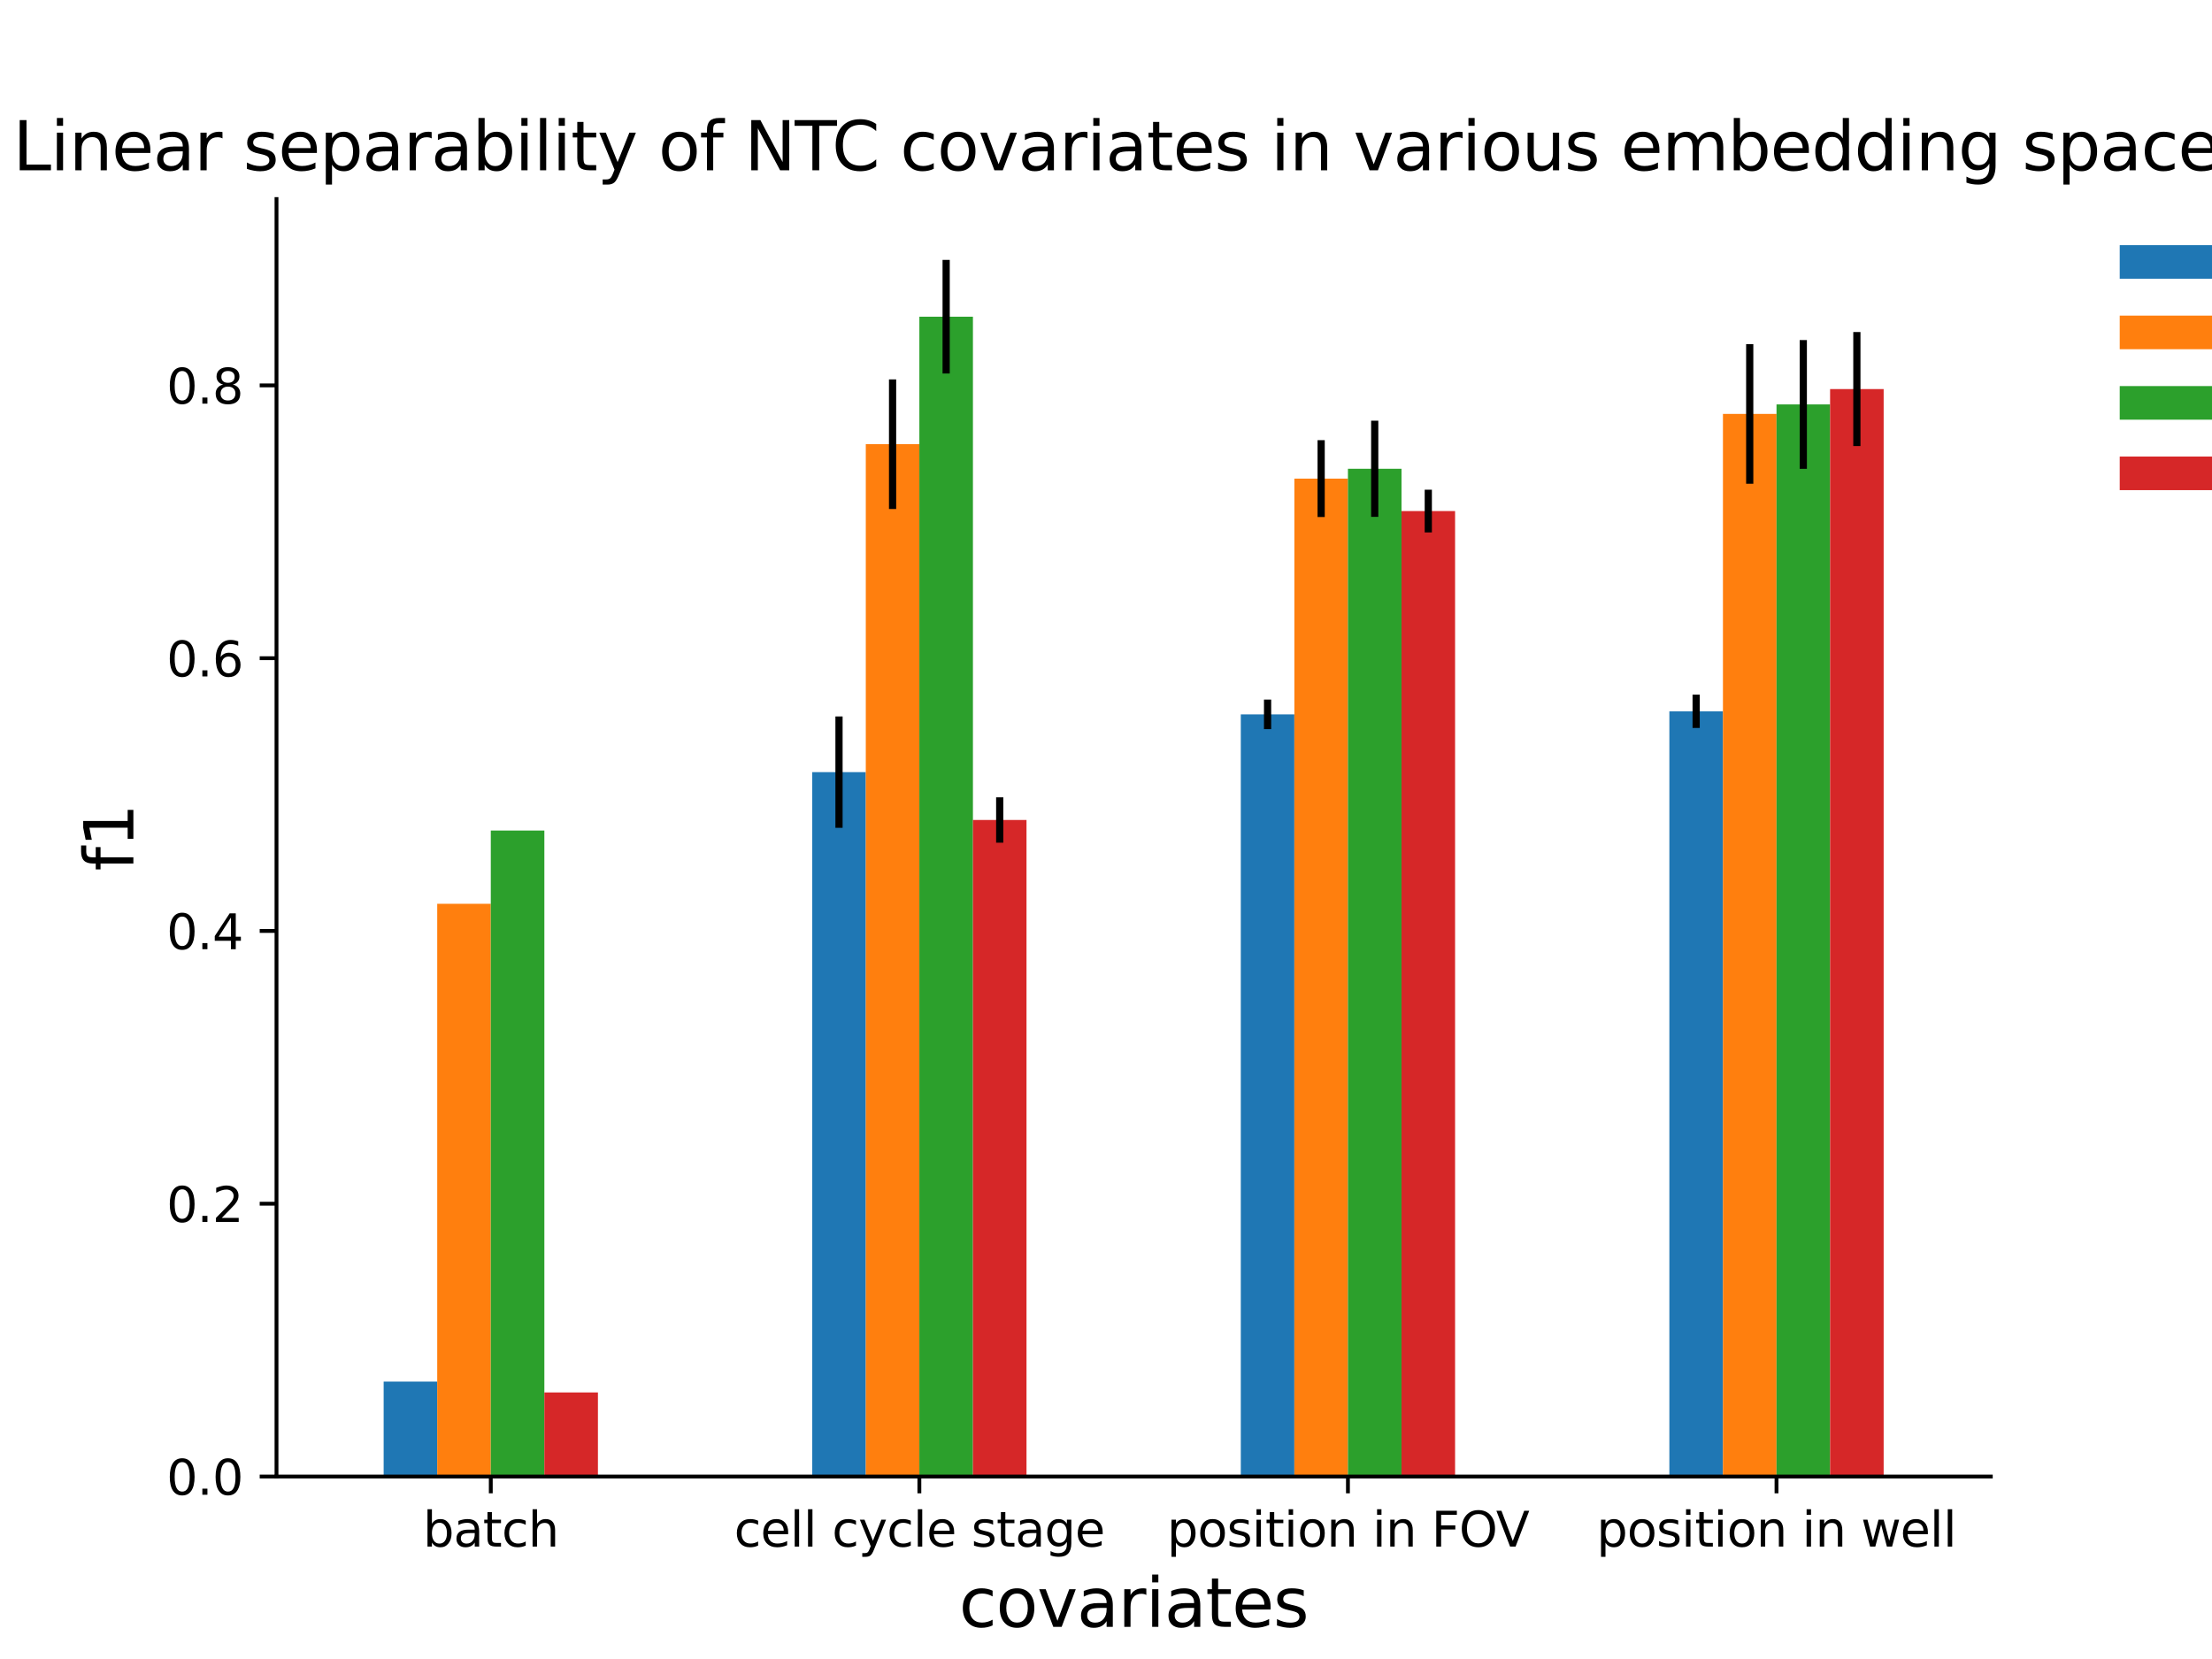 <?xml version="1.0" encoding="utf-8" standalone="no"?>
<!DOCTYPE svg PUBLIC "-//W3C//DTD SVG 1.1//EN"
  "http://www.w3.org/Graphics/SVG/1.1/DTD/svg11.dtd">
<svg xmlns:xlink="http://www.w3.org/1999/xlink" width="460.8pt" height="345.6pt" viewBox="0 0 460.8 345.6" xmlns="http://www.w3.org/2000/svg" version="1.1">
 <defs>
  <style type="text/css">*{stroke-linejoin: round; stroke-linecap: butt}</style>
 </defs>
 <g id="figure_1">
  <g id="patch_1">
   <path d="M 0 345.6 
L 460.8 345.6 
L 460.8 0 
L 0 0 
z
" style="fill: #ffffff"/>
  </g>
  <g id="axes_1">
   <g id="patch_2">
    <path d="M 57.6 307.584 
L 414.72 307.584 
L 414.72 41.472 
L 57.6 41.472 
z
" style="fill: #ffffff"/>
   </g>
   <g id="patch_3">
    <path d="M 79.92 307.584 
L 91.08 307.584 
L 91.08 287.808 
L 79.92 287.808 
z
" clip-path="url(#pdd7cd9b6df)" style="fill: #1f77b4"/>
   </g>
   <g id="patch_4">
    <path d="M 169.2 307.584 
L 180.36 307.584 
L 180.36 160.849 
L 169.2 160.849 
z
" clip-path="url(#pdd7cd9b6df)" style="fill: #1f77b4"/>
   </g>
   <g id="patch_5">
    <path d="M 258.48 307.584 
L 269.64 307.584 
L 269.64 148.82 
L 258.48 148.82 
z
" clip-path="url(#pdd7cd9b6df)" style="fill: #1f77b4"/>
   </g>
   <g id="patch_6">
    <path d="M 347.76 307.584 
L 358.92 307.584 
L 358.92 148.179 
L 347.76 148.179 
z
" clip-path="url(#pdd7cd9b6df)" style="fill: #1f77b4"/>
   </g>
   <g id="patch_7">
    <path d="M 91.08 307.584 
L 102.24 307.584 
L 102.24 188.272 
L 91.08 188.272 
z
" clip-path="url(#pdd7cd9b6df)" style="fill: #ff7f0e"/>
   </g>
   <g id="patch_8">
    <path d="M 180.36 307.584 
L 191.52 307.584 
L 191.52 92.533 
L 180.36 92.533 
z
" clip-path="url(#pdd7cd9b6df)" style="fill: #ff7f0e"/>
   </g>
   <g id="patch_9">
    <path d="M 269.64 307.584 
L 280.8 307.584 
L 280.8 99.7 
L 269.64 99.7 
z
" clip-path="url(#pdd7cd9b6df)" style="fill: #ff7f0e"/>
   </g>
   <g id="patch_10">
    <path d="M 358.92 307.584 
L 370.08 307.584 
L 370.08 86.231 
L 358.92 86.231 
z
" clip-path="url(#pdd7cd9b6df)" style="fill: #ff7f0e"/>
   </g>
   <g id="patch_11">
    <path d="M 102.24 307.584 
L 113.4 307.584 
L 113.4 173.01 
L 102.24 173.01 
z
" clip-path="url(#pdd7cd9b6df)" style="fill: #2ca02c"/>
   </g>
   <g id="patch_12">
    <path d="M 191.52 307.584 
L 202.68 307.584 
L 202.68 65.977 
L 191.52 65.977 
z
" clip-path="url(#pdd7cd9b6df)" style="fill: #2ca02c"/>
   </g>
   <g id="patch_13">
    <path d="M 280.8 307.584 
L 291.96 307.584 
L 291.96 97.651 
L 280.8 97.651 
z
" clip-path="url(#pdd7cd9b6df)" style="fill: #2ca02c"/>
   </g>
   <g id="patch_14">
    <path d="M 370.08 307.584 
L 381.24 307.584 
L 381.24 84.25 
L 370.08 84.25 
z
" clip-path="url(#pdd7cd9b6df)" style="fill: #2ca02c"/>
   </g>
   <g id="patch_15">
    <path d="M 113.4 307.584 
L 124.56 307.584 
L 124.56 290.076 
L 113.4 290.076 
z
" clip-path="url(#pdd7cd9b6df)" style="fill: #d62728"/>
   </g>
   <g id="patch_16">
    <path d="M 202.68 307.584 
L 213.84 307.584 
L 213.84 170.82 
L 202.68 170.82 
z
" clip-path="url(#pdd7cd9b6df)" style="fill: #d62728"/>
   </g>
   <g id="patch_17">
    <path d="M 291.96 307.584 
L 303.12 307.584 
L 303.12 106.464 
L 291.96 106.464 
z
" clip-path="url(#pdd7cd9b6df)" style="fill: #d62728"/>
   </g>
   <g id="patch_18">
    <path d="M 381.24 307.584 
L 392.4 307.584 
L 392.4 81.046 
L 381.24 81.046 
z
" clip-path="url(#pdd7cd9b6df)" style="fill: #d62728"/>
   </g>
   <g id="matplotlib.axis_1">
    <g id="xtick_1">
     <g id="line2d_1">
      <defs>
       <path id="m39b65565d2" d="M 0 0 
L 0 3.5 
" style="stroke: #000000; stroke-width: 0.8"/>
      </defs>
      <g>
       <use xlink:href="#m39b65565d2" x="102.24" y="307.584" style="stroke: #000000; stroke-width: 0.8"/>
      </g>
     </g>
     <g id="text_1">
      <!-- batch -->
      <g transform="translate(88.124 322.182) scale(0.1 -0.1)">
       <defs>
        <path id="DejaVuSans-62" d="M 3116 1747 
Q 3116 2381 2855 2742 
Q 2594 3103 2138 3103 
Q 1681 3103 1420 2742 
Q 1159 2381 1159 1747 
Q 1159 1113 1420 752 
Q 1681 391 2138 391 
Q 2594 391 2855 752 
Q 3116 1113 3116 1747 
z
M 1159 2969 
Q 1341 3281 1617 3432 
Q 1894 3584 2278 3584 
Q 2916 3584 3314 3078 
Q 3713 2572 3713 1747 
Q 3713 922 3314 415 
Q 2916 -91 2278 -91 
Q 1894 -91 1617 61 
Q 1341 213 1159 525 
L 1159 0 
L 581 0 
L 581 4863 
L 1159 4863 
L 1159 2969 
z
" transform="scale(0.016)"/>
        <path id="DejaVuSans-61" d="M 2194 1759 
Q 1497 1759 1228 1600 
Q 959 1441 959 1056 
Q 959 750 1161 570 
Q 1363 391 1709 391 
Q 2188 391 2477 730 
Q 2766 1069 2766 1631 
L 2766 1759 
L 2194 1759 
z
M 3341 1997 
L 3341 0 
L 2766 0 
L 2766 531 
Q 2569 213 2275 61 
Q 1981 -91 1556 -91 
Q 1019 -91 701 211 
Q 384 513 384 1019 
Q 384 1609 779 1909 
Q 1175 2209 1959 2209 
L 2766 2209 
L 2766 2266 
Q 2766 2663 2505 2880 
Q 2244 3097 1772 3097 
Q 1472 3097 1187 3025 
Q 903 2953 641 2809 
L 641 3341 
Q 956 3463 1253 3523 
Q 1550 3584 1831 3584 
Q 2591 3584 2966 3190 
Q 3341 2797 3341 1997 
z
" transform="scale(0.016)"/>
        <path id="DejaVuSans-74" d="M 1172 4494 
L 1172 3500 
L 2356 3500 
L 2356 3053 
L 1172 3053 
L 1172 1153 
Q 1172 725 1289 603 
Q 1406 481 1766 481 
L 2356 481 
L 2356 0 
L 1766 0 
Q 1100 0 847 248 
Q 594 497 594 1153 
L 594 3053 
L 172 3053 
L 172 3500 
L 594 3500 
L 594 4494 
L 1172 4494 
z
" transform="scale(0.016)"/>
        <path id="DejaVuSans-63" d="M 3122 3366 
L 3122 2828 
Q 2878 2963 2633 3030 
Q 2388 3097 2138 3097 
Q 1578 3097 1268 2742 
Q 959 2388 959 1747 
Q 959 1106 1268 751 
Q 1578 397 2138 397 
Q 2388 397 2633 464 
Q 2878 531 3122 666 
L 3122 134 
Q 2881 22 2623 -34 
Q 2366 -91 2075 -91 
Q 1284 -91 818 406 
Q 353 903 353 1747 
Q 353 2603 823 3093 
Q 1294 3584 2113 3584 
Q 2378 3584 2631 3529 
Q 2884 3475 3122 3366 
z
" transform="scale(0.016)"/>
        <path id="DejaVuSans-68" d="M 3513 2113 
L 3513 0 
L 2938 0 
L 2938 2094 
Q 2938 2591 2744 2837 
Q 2550 3084 2163 3084 
Q 1697 3084 1428 2787 
Q 1159 2491 1159 1978 
L 1159 0 
L 581 0 
L 581 4863 
L 1159 4863 
L 1159 2956 
Q 1366 3272 1645 3428 
Q 1925 3584 2291 3584 
Q 2894 3584 3203 3211 
Q 3513 2838 3513 2113 
z
" transform="scale(0.016)"/>
       </defs>
       <use xlink:href="#DejaVuSans-62"/>
       <use xlink:href="#DejaVuSans-61" x="63.477"/>
       <use xlink:href="#DejaVuSans-74" x="124.756"/>
       <use xlink:href="#DejaVuSans-63" x="163.965"/>
       <use xlink:href="#DejaVuSans-68" x="218.945"/>
      </g>
     </g>
    </g>
    <g id="xtick_2">
     <g id="line2d_2">
      <g>
       <use xlink:href="#m39b65565d2" x="191.52" y="307.584" style="stroke: #000000; stroke-width: 0.8"/>
      </g>
     </g>
     <g id="text_2">
      <!-- cell cycle stage -->
      <g transform="translate(152.935 322.182) scale(0.1 -0.1)">
       <defs>
        <path id="DejaVuSans-65" d="M 3597 1894 
L 3597 1613 
L 953 1613 
Q 991 1019 1311 708 
Q 1631 397 2203 397 
Q 2534 397 2845 478 
Q 3156 559 3463 722 
L 3463 178 
Q 3153 47 2828 -22 
Q 2503 -91 2169 -91 
Q 1331 -91 842 396 
Q 353 884 353 1716 
Q 353 2575 817 3079 
Q 1281 3584 2069 3584 
Q 2775 3584 3186 3129 
Q 3597 2675 3597 1894 
z
M 3022 2063 
Q 3016 2534 2758 2815 
Q 2500 3097 2075 3097 
Q 1594 3097 1305 2825 
Q 1016 2553 972 2059 
L 3022 2063 
z
" transform="scale(0.016)"/>
        <path id="DejaVuSans-6c" d="M 603 4863 
L 1178 4863 
L 1178 0 
L 603 0 
L 603 4863 
z
" transform="scale(0.016)"/>
        <path id="DejaVuSans-20" transform="scale(0.016)"/>
        <path id="DejaVuSans-79" d="M 2059 -325 
Q 1816 -950 1584 -1140 
Q 1353 -1331 966 -1331 
L 506 -1331 
L 506 -850 
L 844 -850 
Q 1081 -850 1212 -737 
Q 1344 -625 1503 -206 
L 1606 56 
L 191 3500 
L 800 3500 
L 1894 763 
L 2988 3500 
L 3597 3500 
L 2059 -325 
z
" transform="scale(0.016)"/>
        <path id="DejaVuSans-73" d="M 2834 3397 
L 2834 2853 
Q 2591 2978 2328 3040 
Q 2066 3103 1784 3103 
Q 1356 3103 1142 2972 
Q 928 2841 928 2578 
Q 928 2378 1081 2264 
Q 1234 2150 1697 2047 
L 1894 2003 
Q 2506 1872 2764 1633 
Q 3022 1394 3022 966 
Q 3022 478 2636 193 
Q 2250 -91 1575 -91 
Q 1294 -91 989 -36 
Q 684 19 347 128 
L 347 722 
Q 666 556 975 473 
Q 1284 391 1588 391 
Q 1994 391 2212 530 
Q 2431 669 2431 922 
Q 2431 1156 2273 1281 
Q 2116 1406 1581 1522 
L 1381 1569 
Q 847 1681 609 1914 
Q 372 2147 372 2553 
Q 372 3047 722 3315 
Q 1072 3584 1716 3584 
Q 2034 3584 2315 3537 
Q 2597 3491 2834 3397 
z
" transform="scale(0.016)"/>
        <path id="DejaVuSans-67" d="M 2906 1791 
Q 2906 2416 2648 2759 
Q 2391 3103 1925 3103 
Q 1463 3103 1205 2759 
Q 947 2416 947 1791 
Q 947 1169 1205 825 
Q 1463 481 1925 481 
Q 2391 481 2648 825 
Q 2906 1169 2906 1791 
z
M 3481 434 
Q 3481 -459 3084 -895 
Q 2688 -1331 1869 -1331 
Q 1566 -1331 1297 -1286 
Q 1028 -1241 775 -1147 
L 775 -588 
Q 1028 -725 1275 -790 
Q 1522 -856 1778 -856 
Q 2344 -856 2625 -561 
Q 2906 -266 2906 331 
L 2906 616 
Q 2728 306 2450 153 
Q 2172 0 1784 0 
Q 1141 0 747 490 
Q 353 981 353 1791 
Q 353 2603 747 3093 
Q 1141 3584 1784 3584 
Q 2172 3584 2450 3431 
Q 2728 3278 2906 2969 
L 2906 3500 
L 3481 3500 
L 3481 434 
z
" transform="scale(0.016)"/>
       </defs>
       <use xlink:href="#DejaVuSans-63"/>
       <use xlink:href="#DejaVuSans-65" x="54.98"/>
       <use xlink:href="#DejaVuSans-6c" x="116.504"/>
       <use xlink:href="#DejaVuSans-6c" x="144.287"/>
       <use xlink:href="#DejaVuSans-20" x="172.07"/>
       <use xlink:href="#DejaVuSans-63" x="203.857"/>
       <use xlink:href="#DejaVuSans-79" x="258.838"/>
       <use xlink:href="#DejaVuSans-63" x="318.018"/>
       <use xlink:href="#DejaVuSans-6c" x="372.998"/>
       <use xlink:href="#DejaVuSans-65" x="400.781"/>
       <use xlink:href="#DejaVuSans-20" x="462.305"/>
       <use xlink:href="#DejaVuSans-73" x="494.092"/>
       <use xlink:href="#DejaVuSans-74" x="546.191"/>
       <use xlink:href="#DejaVuSans-61" x="585.4"/>
       <use xlink:href="#DejaVuSans-67" x="646.68"/>
       <use xlink:href="#DejaVuSans-65" x="710.156"/>
      </g>
     </g>
    </g>
    <g id="xtick_3">
     <g id="line2d_3">
      <g>
       <use xlink:href="#m39b65565d2" x="280.8" y="307.584" style="stroke: #000000; stroke-width: 0.8"/>
      </g>
     </g>
     <g id="text_3">
      <!-- position in FOV -->
      <g transform="translate(243.115 322.182) scale(0.1 -0.1)">
       <defs>
        <path id="DejaVuSans-70" d="M 1159 525 
L 1159 -1331 
L 581 -1331 
L 581 3500 
L 1159 3500 
L 1159 2969 
Q 1341 3281 1617 3432 
Q 1894 3584 2278 3584 
Q 2916 3584 3314 3078 
Q 3713 2572 3713 1747 
Q 3713 922 3314 415 
Q 2916 -91 2278 -91 
Q 1894 -91 1617 61 
Q 1341 213 1159 525 
z
M 3116 1747 
Q 3116 2381 2855 2742 
Q 2594 3103 2138 3103 
Q 1681 3103 1420 2742 
Q 1159 2381 1159 1747 
Q 1159 1113 1420 752 
Q 1681 391 2138 391 
Q 2594 391 2855 752 
Q 3116 1113 3116 1747 
z
" transform="scale(0.016)"/>
        <path id="DejaVuSans-6f" d="M 1959 3097 
Q 1497 3097 1228 2736 
Q 959 2375 959 1747 
Q 959 1119 1226 758 
Q 1494 397 1959 397 
Q 2419 397 2687 759 
Q 2956 1122 2956 1747 
Q 2956 2369 2687 2733 
Q 2419 3097 1959 3097 
z
M 1959 3584 
Q 2709 3584 3137 3096 
Q 3566 2609 3566 1747 
Q 3566 888 3137 398 
Q 2709 -91 1959 -91 
Q 1206 -91 779 398 
Q 353 888 353 1747 
Q 353 2609 779 3096 
Q 1206 3584 1959 3584 
z
" transform="scale(0.016)"/>
        <path id="DejaVuSans-69" d="M 603 3500 
L 1178 3500 
L 1178 0 
L 603 0 
L 603 3500 
z
M 603 4863 
L 1178 4863 
L 1178 4134 
L 603 4134 
L 603 4863 
z
" transform="scale(0.016)"/>
        <path id="DejaVuSans-6e" d="M 3513 2113 
L 3513 0 
L 2938 0 
L 2938 2094 
Q 2938 2591 2744 2837 
Q 2550 3084 2163 3084 
Q 1697 3084 1428 2787 
Q 1159 2491 1159 1978 
L 1159 0 
L 581 0 
L 581 3500 
L 1159 3500 
L 1159 2956 
Q 1366 3272 1645 3428 
Q 1925 3584 2291 3584 
Q 2894 3584 3203 3211 
Q 3513 2838 3513 2113 
z
" transform="scale(0.016)"/>
        <path id="DejaVuSans-46" d="M 628 4666 
L 3309 4666 
L 3309 4134 
L 1259 4134 
L 1259 2759 
L 3109 2759 
L 3109 2228 
L 1259 2228 
L 1259 0 
L 628 0 
L 628 4666 
z
" transform="scale(0.016)"/>
        <path id="DejaVuSans-4f" d="M 2522 4238 
Q 1834 4238 1429 3725 
Q 1025 3213 1025 2328 
Q 1025 1447 1429 934 
Q 1834 422 2522 422 
Q 3209 422 3611 934 
Q 4013 1447 4013 2328 
Q 4013 3213 3611 3725 
Q 3209 4238 2522 4238 
z
M 2522 4750 
Q 3503 4750 4090 4092 
Q 4678 3434 4678 2328 
Q 4678 1225 4090 567 
Q 3503 -91 2522 -91 
Q 1538 -91 948 565 
Q 359 1222 359 2328 
Q 359 3434 948 4092 
Q 1538 4750 2522 4750 
z
" transform="scale(0.016)"/>
        <path id="DejaVuSans-56" d="M 1831 0 
L 50 4666 
L 709 4666 
L 2188 738 
L 3669 4666 
L 4325 4666 
L 2547 0 
L 1831 0 
z
" transform="scale(0.016)"/>
       </defs>
       <use xlink:href="#DejaVuSans-70"/>
       <use xlink:href="#DejaVuSans-6f" x="63.477"/>
       <use xlink:href="#DejaVuSans-73" x="124.658"/>
       <use xlink:href="#DejaVuSans-69" x="176.758"/>
       <use xlink:href="#DejaVuSans-74" x="204.541"/>
       <use xlink:href="#DejaVuSans-69" x="243.75"/>
       <use xlink:href="#DejaVuSans-6f" x="271.533"/>
       <use xlink:href="#DejaVuSans-6e" x="332.715"/>
       <use xlink:href="#DejaVuSans-20" x="396.094"/>
       <use xlink:href="#DejaVuSans-69" x="427.881"/>
       <use xlink:href="#DejaVuSans-6e" x="455.664"/>
       <use xlink:href="#DejaVuSans-20" x="519.043"/>
       <use xlink:href="#DejaVuSans-46" x="550.83"/>
       <use xlink:href="#DejaVuSans-4f" x="608.35"/>
       <use xlink:href="#DejaVuSans-56" x="685.311"/>
      </g>
     </g>
    </g>
    <g id="xtick_4">
     <g id="line2d_4">
      <g>
       <use xlink:href="#m39b65565d2" x="370.08" y="307.584" style="stroke: #000000; stroke-width: 0.8"/>
      </g>
     </g>
     <g id="text_4">
      <!-- position in well -->
      <g transform="translate(332.596 322.182) scale(0.1 -0.1)">
       <defs>
        <path id="DejaVuSans-77" d="M 269 3500 
L 844 3500 
L 1563 769 
L 2278 3500 
L 2956 3500 
L 3675 769 
L 4391 3500 
L 4966 3500 
L 4050 0 
L 3372 0 
L 2619 2869 
L 1863 0 
L 1184 0 
L 269 3500 
z
" transform="scale(0.016)"/>
       </defs>
       <use xlink:href="#DejaVuSans-70"/>
       <use xlink:href="#DejaVuSans-6f" x="63.477"/>
       <use xlink:href="#DejaVuSans-73" x="124.658"/>
       <use xlink:href="#DejaVuSans-69" x="176.758"/>
       <use xlink:href="#DejaVuSans-74" x="204.541"/>
       <use xlink:href="#DejaVuSans-69" x="243.75"/>
       <use xlink:href="#DejaVuSans-6f" x="271.533"/>
       <use xlink:href="#DejaVuSans-6e" x="332.715"/>
       <use xlink:href="#DejaVuSans-20" x="396.094"/>
       <use xlink:href="#DejaVuSans-69" x="427.881"/>
       <use xlink:href="#DejaVuSans-6e" x="455.664"/>
       <use xlink:href="#DejaVuSans-20" x="519.043"/>
       <use xlink:href="#DejaVuSans-77" x="550.83"/>
       <use xlink:href="#DejaVuSans-65" x="632.617"/>
       <use xlink:href="#DejaVuSans-6c" x="694.141"/>
       <use xlink:href="#DejaVuSans-6c" x="721.924"/>
      </g>
     </g>
    </g>
    <g id="text_5">
     <!-- covariates -->
     <g transform="translate(199.785 338.9) scale(0.14 -0.14)">
      <defs>
       <path id="DejaVuSans-76" d="M 191 3500 
L 800 3500 
L 1894 563 
L 2988 3500 
L 3597 3500 
L 2284 0 
L 1503 0 
L 191 3500 
z
" transform="scale(0.016)"/>
       <path id="DejaVuSans-72" d="M 2631 2963 
Q 2534 3019 2420 3045 
Q 2306 3072 2169 3072 
Q 1681 3072 1420 2755 
Q 1159 2438 1159 1844 
L 1159 0 
L 581 0 
L 581 3500 
L 1159 3500 
L 1159 2956 
Q 1341 3275 1631 3429 
Q 1922 3584 2338 3584 
Q 2397 3584 2469 3576 
Q 2541 3569 2628 3553 
L 2631 2963 
z
" transform="scale(0.016)"/>
      </defs>
      <use xlink:href="#DejaVuSans-63"/>
      <use xlink:href="#DejaVuSans-6f" x="54.98"/>
      <use xlink:href="#DejaVuSans-76" x="116.162"/>
      <use xlink:href="#DejaVuSans-61" x="175.342"/>
      <use xlink:href="#DejaVuSans-72" x="236.621"/>
      <use xlink:href="#DejaVuSans-69" x="277.734"/>
      <use xlink:href="#DejaVuSans-61" x="305.518"/>
      <use xlink:href="#DejaVuSans-74" x="366.797"/>
      <use xlink:href="#DejaVuSans-65" x="406.006"/>
      <use xlink:href="#DejaVuSans-73" x="467.529"/>
     </g>
    </g>
   </g>
   <g id="matplotlib.axis_2">
    <g id="ytick_1">
     <g id="line2d_5">
      <defs>
       <path id="m71a2b69f12" d="M 0 0 
L -3.5 0 
" style="stroke: #000000; stroke-width: 0.8"/>
      </defs>
      <g>
       <use xlink:href="#m71a2b69f12" x="57.6" y="307.584" style="stroke: #000000; stroke-width: 0.8"/>
      </g>
     </g>
     <g id="text_6">
      <!-- 0.0 -->
      <g transform="translate(34.697 311.383) scale(0.1 -0.1)">
       <defs>
        <path id="DejaVuSans-30" d="M 2034 4250 
Q 1547 4250 1301 3770 
Q 1056 3291 1056 2328 
Q 1056 1369 1301 889 
Q 1547 409 2034 409 
Q 2525 409 2770 889 
Q 3016 1369 3016 2328 
Q 3016 3291 2770 3770 
Q 2525 4250 2034 4250 
z
M 2034 4750 
Q 2819 4750 3233 4129 
Q 3647 3509 3647 2328 
Q 3647 1150 3233 529 
Q 2819 -91 2034 -91 
Q 1250 -91 836 529 
Q 422 1150 422 2328 
Q 422 3509 836 4129 
Q 1250 4750 2034 4750 
z
" transform="scale(0.016)"/>
        <path id="DejaVuSans-2e" d="M 684 794 
L 1344 794 
L 1344 0 
L 684 0 
L 684 794 
z
" transform="scale(0.016)"/>
       </defs>
       <use xlink:href="#DejaVuSans-30"/>
       <use xlink:href="#DejaVuSans-2e" x="63.623"/>
       <use xlink:href="#DejaVuSans-30" x="95.41"/>
      </g>
     </g>
    </g>
    <g id="ytick_2">
     <g id="line2d_6">
      <g>
       <use xlink:href="#m71a2b69f12" x="57.6" y="250.76" style="stroke: #000000; stroke-width: 0.8"/>
      </g>
     </g>
     <g id="text_7">
      <!-- 0.2 -->
      <g transform="translate(34.697 254.559) scale(0.1 -0.1)">
       <defs>
        <path id="DejaVuSans-32" d="M 1228 531 
L 3431 531 
L 3431 0 
L 469 0 
L 469 531 
Q 828 903 1448 1529 
Q 2069 2156 2228 2338 
Q 2531 2678 2651 2914 
Q 2772 3150 2772 3378 
Q 2772 3750 2511 3984 
Q 2250 4219 1831 4219 
Q 1534 4219 1204 4116 
Q 875 4013 500 3803 
L 500 4441 
Q 881 4594 1212 4672 
Q 1544 4750 1819 4750 
Q 2544 4750 2975 4387 
Q 3406 4025 3406 3419 
Q 3406 3131 3298 2873 
Q 3191 2616 2906 2266 
Q 2828 2175 2409 1742 
Q 1991 1309 1228 531 
z
" transform="scale(0.016)"/>
       </defs>
       <use xlink:href="#DejaVuSans-30"/>
       <use xlink:href="#DejaVuSans-2e" x="63.623"/>
       <use xlink:href="#DejaVuSans-32" x="95.41"/>
      </g>
     </g>
    </g>
    <g id="ytick_3">
     <g id="line2d_7">
      <g>
       <use xlink:href="#m71a2b69f12" x="57.6" y="193.935" style="stroke: #000000; stroke-width: 0.8"/>
      </g>
     </g>
     <g id="text_8">
      <!-- 0.4 -->
      <g transform="translate(34.697 197.735) scale(0.1 -0.1)">
       <defs>
        <path id="DejaVuSans-34" d="M 2419 4116 
L 825 1625 
L 2419 1625 
L 2419 4116 
z
M 2253 4666 
L 3047 4666 
L 3047 1625 
L 3713 1625 
L 3713 1100 
L 3047 1100 
L 3047 0 
L 2419 0 
L 2419 1100 
L 313 1100 
L 313 1709 
L 2253 4666 
z
" transform="scale(0.016)"/>
       </defs>
       <use xlink:href="#DejaVuSans-30"/>
       <use xlink:href="#DejaVuSans-2e" x="63.623"/>
       <use xlink:href="#DejaVuSans-34" x="95.41"/>
      </g>
     </g>
    </g>
    <g id="ytick_4">
     <g id="line2d_8">
      <g>
       <use xlink:href="#m71a2b69f12" x="57.6" y="137.111" style="stroke: #000000; stroke-width: 0.8"/>
      </g>
     </g>
     <g id="text_9">
      <!-- 0.6 -->
      <g transform="translate(34.697 140.91) scale(0.1 -0.1)">
       <defs>
        <path id="DejaVuSans-36" d="M 2113 2584 
Q 1688 2584 1439 2293 
Q 1191 2003 1191 1497 
Q 1191 994 1439 701 
Q 1688 409 2113 409 
Q 2538 409 2786 701 
Q 3034 994 3034 1497 
Q 3034 2003 2786 2293 
Q 2538 2584 2113 2584 
z
M 3366 4563 
L 3366 3988 
Q 3128 4100 2886 4159 
Q 2644 4219 2406 4219 
Q 1781 4219 1451 3797 
Q 1122 3375 1075 2522 
Q 1259 2794 1537 2939 
Q 1816 3084 2150 3084 
Q 2853 3084 3261 2657 
Q 3669 2231 3669 1497 
Q 3669 778 3244 343 
Q 2819 -91 2113 -91 
Q 1303 -91 875 529 
Q 447 1150 447 2328 
Q 447 3434 972 4092 
Q 1497 4750 2381 4750 
Q 2619 4750 2861 4703 
Q 3103 4656 3366 4563 
z
" transform="scale(0.016)"/>
       </defs>
       <use xlink:href="#DejaVuSans-30"/>
       <use xlink:href="#DejaVuSans-2e" x="63.623"/>
       <use xlink:href="#DejaVuSans-36" x="95.41"/>
      </g>
     </g>
    </g>
    <g id="ytick_5">
     <g id="line2d_9">
      <g>
       <use xlink:href="#m71a2b69f12" x="57.6" y="80.287" style="stroke: #000000; stroke-width: 0.8"/>
      </g>
     </g>
     <g id="text_10">
      <!-- 0.8 -->
      <g transform="translate(34.697 84.086) scale(0.1 -0.1)">
       <defs>
        <path id="DejaVuSans-38" d="M 2034 2216 
Q 1584 2216 1326 1975 
Q 1069 1734 1069 1313 
Q 1069 891 1326 650 
Q 1584 409 2034 409 
Q 2484 409 2743 651 
Q 3003 894 3003 1313 
Q 3003 1734 2745 1975 
Q 2488 2216 2034 2216 
z
M 1403 2484 
Q 997 2584 770 2862 
Q 544 3141 544 3541 
Q 544 4100 942 4425 
Q 1341 4750 2034 4750 
Q 2731 4750 3128 4425 
Q 3525 4100 3525 3541 
Q 3525 3141 3298 2862 
Q 3072 2584 2669 2484 
Q 3125 2378 3379 2068 
Q 3634 1759 3634 1313 
Q 3634 634 3220 271 
Q 2806 -91 2034 -91 
Q 1263 -91 848 271 
Q 434 634 434 1313 
Q 434 1759 690 2068 
Q 947 2378 1403 2484 
z
M 1172 3481 
Q 1172 3119 1398 2916 
Q 1625 2713 2034 2713 
Q 2441 2713 2670 2916 
Q 2900 3119 2900 3481 
Q 2900 3844 2670 4047 
Q 2441 4250 2034 4250 
Q 1625 4250 1398 4047 
Q 1172 3844 1172 3481 
z
" transform="scale(0.016)"/>
       </defs>
       <use xlink:href="#DejaVuSans-30"/>
       <use xlink:href="#DejaVuSans-2e" x="63.623"/>
       <use xlink:href="#DejaVuSans-38" x="95.41"/>
      </g>
     </g>
    </g>
    <g id="text_11">
     <!-- f1 -->
     <g transform="translate(27.785 181.446) rotate(-90) scale(0.14 -0.14)">
      <defs>
       <path id="DejaVuSans-66" d="M 2375 4863 
L 2375 4384 
L 1825 4384 
Q 1516 4384 1395 4259 
Q 1275 4134 1275 3809 
L 1275 3500 
L 2222 3500 
L 2222 3053 
L 1275 3053 
L 1275 0 
L 697 0 
L 697 3053 
L 147 3053 
L 147 3500 
L 697 3500 
L 697 3744 
Q 697 4328 969 4595 
Q 1241 4863 1831 4863 
L 2375 4863 
z
" transform="scale(0.016)"/>
       <path id="DejaVuSans-31" d="M 794 531 
L 1825 531 
L 1825 4091 
L 703 3866 
L 703 4441 
L 1819 4666 
L 2450 4666 
L 2450 531 
L 3481 531 
L 3481 0 
L 794 0 
L 794 531 
z
" transform="scale(0.016)"/>
      </defs>
      <use xlink:href="#DejaVuSans-66"/>
      <use xlink:href="#DejaVuSans-31" x="35.205"/>
     </g>
    </g>
   </g>
   <g id="LineCollection_1">
    <path d="M 85.5 287.808 
L 85.5 287.808 
" clip-path="url(#pdd7cd9b6df)" style="fill: none; stroke: #000000; stroke-width: 1.5"/>
    <path d="M 174.78 172.449 
L 174.78 149.249 
" clip-path="url(#pdd7cd9b6df)" style="fill: none; stroke: #000000; stroke-width: 1.5"/>
    <path d="M 264.06 151.898 
L 264.06 145.741 
" clip-path="url(#pdd7cd9b6df)" style="fill: none; stroke: #000000; stroke-width: 1.5"/>
    <path d="M 353.34 151.65 
L 353.34 144.709 
" clip-path="url(#pdd7cd9b6df)" style="fill: none; stroke: #000000; stroke-width: 1.5"/>
   </g>
   <g id="LineCollection_2">
    <path d="M 96.66 188.272 
L 96.66 188.272 
" clip-path="url(#pdd7cd9b6df)" style="fill: none; stroke: #000000; stroke-width: 1.5"/>
    <path d="M 185.94 106.03 
L 185.94 79.035 
" clip-path="url(#pdd7cd9b6df)" style="fill: none; stroke: #000000; stroke-width: 1.5"/>
    <path d="M 275.22 107.708 
L 275.22 91.693 
" clip-path="url(#pdd7cd9b6df)" style="fill: none; stroke: #000000; stroke-width: 1.5"/>
    <path d="M 364.5 100.777 
L 364.5 71.685 
" clip-path="url(#pdd7cd9b6df)" style="fill: none; stroke: #000000; stroke-width: 1.5"/>
   </g>
   <g id="LineCollection_3">
    <path d="M 107.82 173.01 
L 107.82 173.01 
" clip-path="url(#pdd7cd9b6df)" style="fill: none; stroke: #000000; stroke-width: 1.5"/>
    <path d="M 197.1 77.811 
L 197.1 54.144 
" clip-path="url(#pdd7cd9b6df)" style="fill: none; stroke: #000000; stroke-width: 1.5"/>
    <path d="M 286.38 107.669 
L 286.38 87.634 
" clip-path="url(#pdd7cd9b6df)" style="fill: none; stroke: #000000; stroke-width: 1.5"/>
    <path d="M 375.66 97.659 
L 375.66 70.842 
" clip-path="url(#pdd7cd9b6df)" style="fill: none; stroke: #000000; stroke-width: 1.5"/>
   </g>
   <g id="LineCollection_4">
    <path d="M 118.98 290.076 
L 118.98 290.076 
" clip-path="url(#pdd7cd9b6df)" style="fill: none; stroke: #000000; stroke-width: 1.5"/>
    <path d="M 208.26 175.54 
L 208.26 166.1 
" clip-path="url(#pdd7cd9b6df)" style="fill: none; stroke: #000000; stroke-width: 1.5"/>
    <path d="M 297.54 110.914 
L 297.54 102.013 
" clip-path="url(#pdd7cd9b6df)" style="fill: none; stroke: #000000; stroke-width: 1.5"/>
    <path d="M 386.82 92.927 
L 386.82 69.164 
" clip-path="url(#pdd7cd9b6df)" style="fill: none; stroke: #000000; stroke-width: 1.5"/>
   </g>
   <g id="patch_19">
    <path d="M 57.6 307.584 
L 57.6 41.472 
" style="fill: none; stroke: #000000; stroke-width: 0.8; stroke-linejoin: miter; stroke-linecap: square"/>
   </g>
   <g id="patch_20">
    <path d="M 57.6 307.584 
L 414.72 307.584 
" style="fill: none; stroke: #000000; stroke-width: 0.8; stroke-linejoin: miter; stroke-linecap: square"/>
   </g>
   <g id="text_12">
    <!-- Linear separability of NTC covariates in various embedding spaces -->
    <g transform="translate(2.701 35.472) scale(0.14 -0.14)">
     <defs>
      <path id="DejaVuSans-4c" d="M 628 4666 
L 1259 4666 
L 1259 531 
L 3531 531 
L 3531 0 
L 628 0 
L 628 4666 
z
" transform="scale(0.016)"/>
      <path id="DejaVuSans-4e" d="M 628 4666 
L 1478 4666 
L 3547 763 
L 3547 4666 
L 4159 4666 
L 4159 0 
L 3309 0 
L 1241 3903 
L 1241 0 
L 628 0 
L 628 4666 
z
" transform="scale(0.016)"/>
      <path id="DejaVuSans-54" d="M -19 4666 
L 3928 4666 
L 3928 4134 
L 2272 4134 
L 2272 0 
L 1638 0 
L 1638 4134 
L -19 4134 
L -19 4666 
z
" transform="scale(0.016)"/>
      <path id="DejaVuSans-43" d="M 4122 4306 
L 4122 3641 
Q 3803 3938 3442 4084 
Q 3081 4231 2675 4231 
Q 1875 4231 1450 3742 
Q 1025 3253 1025 2328 
Q 1025 1406 1450 917 
Q 1875 428 2675 428 
Q 3081 428 3442 575 
Q 3803 722 4122 1019 
L 4122 359 
Q 3791 134 3420 21 
Q 3050 -91 2638 -91 
Q 1578 -91 968 557 
Q 359 1206 359 2328 
Q 359 3453 968 4101 
Q 1578 4750 2638 4750 
Q 3056 4750 3426 4639 
Q 3797 4528 4122 4306 
z
" transform="scale(0.016)"/>
      <path id="DejaVuSans-75" d="M 544 1381 
L 544 3500 
L 1119 3500 
L 1119 1403 
Q 1119 906 1312 657 
Q 1506 409 1894 409 
Q 2359 409 2629 706 
Q 2900 1003 2900 1516 
L 2900 3500 
L 3475 3500 
L 3475 0 
L 2900 0 
L 2900 538 
Q 2691 219 2414 64 
Q 2138 -91 1772 -91 
Q 1169 -91 856 284 
Q 544 659 544 1381 
z
M 1991 3584 
L 1991 3584 
z
" transform="scale(0.016)"/>
      <path id="DejaVuSans-6d" d="M 3328 2828 
Q 3544 3216 3844 3400 
Q 4144 3584 4550 3584 
Q 5097 3584 5394 3201 
Q 5691 2819 5691 2113 
L 5691 0 
L 5113 0 
L 5113 2094 
Q 5113 2597 4934 2840 
Q 4756 3084 4391 3084 
Q 3944 3084 3684 2787 
Q 3425 2491 3425 1978 
L 3425 0 
L 2847 0 
L 2847 2094 
Q 2847 2600 2669 2842 
Q 2491 3084 2119 3084 
Q 1678 3084 1418 2786 
Q 1159 2488 1159 1978 
L 1159 0 
L 581 0 
L 581 3500 
L 1159 3500 
L 1159 2956 
Q 1356 3278 1631 3431 
Q 1906 3584 2284 3584 
Q 2666 3584 2933 3390 
Q 3200 3197 3328 2828 
z
" transform="scale(0.016)"/>
      <path id="DejaVuSans-64" d="M 2906 2969 
L 2906 4863 
L 3481 4863 
L 3481 0 
L 2906 0 
L 2906 525 
Q 2725 213 2448 61 
Q 2172 -91 1784 -91 
Q 1150 -91 751 415 
Q 353 922 353 1747 
Q 353 2572 751 3078 
Q 1150 3584 1784 3584 
Q 2172 3584 2448 3432 
Q 2725 3281 2906 2969 
z
M 947 1747 
Q 947 1113 1208 752 
Q 1469 391 1925 391 
Q 2381 391 2643 752 
Q 2906 1113 2906 1747 
Q 2906 2381 2643 2742 
Q 2381 3103 1925 3103 
Q 1469 3103 1208 2742 
Q 947 2381 947 1747 
z
" transform="scale(0.016)"/>
     </defs>
     <use xlink:href="#DejaVuSans-4c"/>
     <use xlink:href="#DejaVuSans-69" x="55.713"/>
     <use xlink:href="#DejaVuSans-6e" x="83.496"/>
     <use xlink:href="#DejaVuSans-65" x="146.875"/>
     <use xlink:href="#DejaVuSans-61" x="208.398"/>
     <use xlink:href="#DejaVuSans-72" x="269.678"/>
     <use xlink:href="#DejaVuSans-20" x="310.791"/>
     <use xlink:href="#DejaVuSans-73" x="342.578"/>
     <use xlink:href="#DejaVuSans-65" x="394.678"/>
     <use xlink:href="#DejaVuSans-70" x="456.201"/>
     <use xlink:href="#DejaVuSans-61" x="519.678"/>
     <use xlink:href="#DejaVuSans-72" x="580.957"/>
     <use xlink:href="#DejaVuSans-61" x="622.07"/>
     <use xlink:href="#DejaVuSans-62" x="683.35"/>
     <use xlink:href="#DejaVuSans-69" x="746.826"/>
     <use xlink:href="#DejaVuSans-6c" x="774.609"/>
     <use xlink:href="#DejaVuSans-69" x="802.393"/>
     <use xlink:href="#DejaVuSans-74" x="830.176"/>
     <use xlink:href="#DejaVuSans-79" x="869.385"/>
     <use xlink:href="#DejaVuSans-20" x="928.564"/>
     <use xlink:href="#DejaVuSans-6f" x="960.352"/>
     <use xlink:href="#DejaVuSans-66" x="1021.533"/>
     <use xlink:href="#DejaVuSans-20" x="1056.738"/>
     <use xlink:href="#DejaVuSans-4e" x="1088.525"/>
     <use xlink:href="#DejaVuSans-54" x="1163.33"/>
     <use xlink:href="#DejaVuSans-43" x="1218.539"/>
     <use xlink:href="#DejaVuSans-20" x="1288.363"/>
     <use xlink:href="#DejaVuSans-63" x="1320.15"/>
     <use xlink:href="#DejaVuSans-6f" x="1375.131"/>
     <use xlink:href="#DejaVuSans-76" x="1436.312"/>
     <use xlink:href="#DejaVuSans-61" x="1495.492"/>
     <use xlink:href="#DejaVuSans-72" x="1556.771"/>
     <use xlink:href="#DejaVuSans-69" x="1597.885"/>
     <use xlink:href="#DejaVuSans-61" x="1625.668"/>
     <use xlink:href="#DejaVuSans-74" x="1686.947"/>
     <use xlink:href="#DejaVuSans-65" x="1726.156"/>
     <use xlink:href="#DejaVuSans-73" x="1787.68"/>
     <use xlink:href="#DejaVuSans-20" x="1839.779"/>
     <use xlink:href="#DejaVuSans-69" x="1871.566"/>
     <use xlink:href="#DejaVuSans-6e" x="1899.35"/>
     <use xlink:href="#DejaVuSans-20" x="1962.729"/>
     <use xlink:href="#DejaVuSans-76" x="1994.516"/>
     <use xlink:href="#DejaVuSans-61" x="2053.695"/>
     <use xlink:href="#DejaVuSans-72" x="2114.975"/>
     <use xlink:href="#DejaVuSans-69" x="2156.088"/>
     <use xlink:href="#DejaVuSans-6f" x="2183.871"/>
     <use xlink:href="#DejaVuSans-75" x="2245.053"/>
     <use xlink:href="#DejaVuSans-73" x="2308.432"/>
     <use xlink:href="#DejaVuSans-20" x="2360.531"/>
     <use xlink:href="#DejaVuSans-65" x="2392.318"/>
     <use xlink:href="#DejaVuSans-6d" x="2453.842"/>
     <use xlink:href="#DejaVuSans-62" x="2551.254"/>
     <use xlink:href="#DejaVuSans-65" x="2614.73"/>
     <use xlink:href="#DejaVuSans-64" x="2676.254"/>
     <use xlink:href="#DejaVuSans-64" x="2739.73"/>
     <use xlink:href="#DejaVuSans-69" x="2803.207"/>
     <use xlink:href="#DejaVuSans-6e" x="2830.99"/>
     <use xlink:href="#DejaVuSans-67" x="2894.369"/>
     <use xlink:href="#DejaVuSans-20" x="2957.846"/>
     <use xlink:href="#DejaVuSans-73" x="2989.633"/>
     <use xlink:href="#DejaVuSans-70" x="3041.732"/>
     <use xlink:href="#DejaVuSans-61" x="3105.209"/>
     <use xlink:href="#DejaVuSans-63" x="3166.488"/>
     <use xlink:href="#DejaVuSans-65" x="3221.469"/>
     <use xlink:href="#DejaVuSans-73" x="3282.992"/>
    </g>
   </g>
   <g id="legend_1">
    <g id="patch_21">
     <path d="M 441.576 58.07 
L 461.576 58.07 
L 461.576 51.07 
L 441.576 51.07 
z
" style="fill: #1f77b4"/>
    </g>
    <g id="text_13">
     <!-- salient -->
     <g transform="translate(469.576 58.07) scale(0.1 -0.1)">
      <use xlink:href="#DejaVuSans-73"/>
      <use xlink:href="#DejaVuSans-61" x="52.1"/>
      <use xlink:href="#DejaVuSans-6c" x="113.379"/>
      <use xlink:href="#DejaVuSans-69" x="141.162"/>
      <use xlink:href="#DejaVuSans-65" x="168.945"/>
      <use xlink:href="#DejaVuSans-6e" x="230.469"/>
      <use xlink:href="#DejaVuSans-74" x="293.848"/>
     </g>
    </g>
    <g id="patch_22">
     <path d="M 441.576 72.749 
L 461.576 72.749 
L 461.576 65.749 
L 441.576 65.749 
z
" style="fill: #ff7f0e"/>
    </g>
    <g id="text_14">
     <!-- background -->
     <g transform="translate(469.576 72.749) scale(0.1 -0.1)">
      <defs>
       <path id="DejaVuSans-6b" d="M 581 4863 
L 1159 4863 
L 1159 1991 
L 2875 3500 
L 3609 3500 
L 1753 1863 
L 3688 0 
L 2938 0 
L 1159 1709 
L 1159 0 
L 581 0 
L 581 4863 
z
" transform="scale(0.016)"/>
      </defs>
      <use xlink:href="#DejaVuSans-62"/>
      <use xlink:href="#DejaVuSans-61" x="63.477"/>
      <use xlink:href="#DejaVuSans-63" x="124.756"/>
      <use xlink:href="#DejaVuSans-6b" x="179.736"/>
      <use xlink:href="#DejaVuSans-67" x="237.646"/>
      <use xlink:href="#DejaVuSans-72" x="301.123"/>
      <use xlink:href="#DejaVuSans-6f" x="339.986"/>
      <use xlink:href="#DejaVuSans-75" x="401.168"/>
      <use xlink:href="#DejaVuSans-6e" x="464.547"/>
      <use xlink:href="#DejaVuSans-64" x="527.926"/>
     </g>
    </g>
    <g id="patch_23">
     <path d="M 441.576 87.427 
L 461.576 87.427 
L 461.576 80.427 
L 441.576 80.427 
z
" style="fill: #2ca02c"/>
    </g>
    <g id="text_15">
     <!-- salient+background -->
     <g transform="translate(469.576 87.427) scale(0.1 -0.1)">
      <defs>
       <path id="DejaVuSans-2b" d="M 2944 4013 
L 2944 2272 
L 4684 2272 
L 4684 1741 
L 2944 1741 
L 2944 0 
L 2419 0 
L 2419 1741 
L 678 1741 
L 678 2272 
L 2419 2272 
L 2419 4013 
L 2944 4013 
z
" transform="scale(0.016)"/>
      </defs>
      <use xlink:href="#DejaVuSans-73"/>
      <use xlink:href="#DejaVuSans-61" x="52.1"/>
      <use xlink:href="#DejaVuSans-6c" x="113.379"/>
      <use xlink:href="#DejaVuSans-69" x="141.162"/>
      <use xlink:href="#DejaVuSans-65" x="168.945"/>
      <use xlink:href="#DejaVuSans-6e" x="230.469"/>
      <use xlink:href="#DejaVuSans-74" x="293.848"/>
      <use xlink:href="#DejaVuSans-2b" x="333.057"/>
      <use xlink:href="#DejaVuSans-62" x="416.846"/>
      <use xlink:href="#DejaVuSans-61" x="480.322"/>
      <use xlink:href="#DejaVuSans-63" x="541.602"/>
      <use xlink:href="#DejaVuSans-6b" x="596.582"/>
      <use xlink:href="#DejaVuSans-67" x="654.492"/>
      <use xlink:href="#DejaVuSans-72" x="717.969"/>
      <use xlink:href="#DejaVuSans-6f" x="756.832"/>
      <use xlink:href="#DejaVuSans-75" x="818.014"/>
      <use xlink:href="#DejaVuSans-6e" x="881.393"/>
      <use xlink:href="#DejaVuSans-64" x="944.771"/>
     </g>
    </g>
    <g id="patch_24">
     <path d="M 441.576 102.105 
L 461.576 102.105 
L 461.576 95.105 
L 441.576 95.105 
z
" style="fill: #d62728"/>
    </g>
    <g id="text_16">
     <!-- CellProfiler -->
     <g transform="translate(469.576 102.105) scale(0.1 -0.1)">
      <defs>
       <path id="DejaVuSans-50" d="M 1259 4147 
L 1259 2394 
L 2053 2394 
Q 2494 2394 2734 2622 
Q 2975 2850 2975 3272 
Q 2975 3691 2734 3919 
Q 2494 4147 2053 4147 
L 1259 4147 
z
M 628 4666 
L 2053 4666 
Q 2838 4666 3239 4311 
Q 3641 3956 3641 3272 
Q 3641 2581 3239 2228 
Q 2838 1875 2053 1875 
L 1259 1875 
L 1259 0 
L 628 0 
L 628 4666 
z
" transform="scale(0.016)"/>
      </defs>
      <use xlink:href="#DejaVuSans-43"/>
      <use xlink:href="#DejaVuSans-65" x="69.824"/>
      <use xlink:href="#DejaVuSans-6c" x="131.348"/>
      <use xlink:href="#DejaVuSans-6c" x="159.131"/>
      <use xlink:href="#DejaVuSans-50" x="186.914"/>
      <use xlink:href="#DejaVuSans-72" x="245.467"/>
      <use xlink:href="#DejaVuSans-6f" x="284.33"/>
      <use xlink:href="#DejaVuSans-66" x="345.512"/>
      <use xlink:href="#DejaVuSans-69" x="380.717"/>
      <use xlink:href="#DejaVuSans-6c" x="408.5"/>
      <use xlink:href="#DejaVuSans-65" x="436.283"/>
      <use xlink:href="#DejaVuSans-72" x="497.807"/>
     </g>
    </g>
   </g>
  </g>
 </g>
 <defs>
  <clipPath id="pdd7cd9b6df">
   <rect x="57.6" y="41.472" width="357.12" height="266.112"/>
  </clipPath>
 </defs>
</svg>
